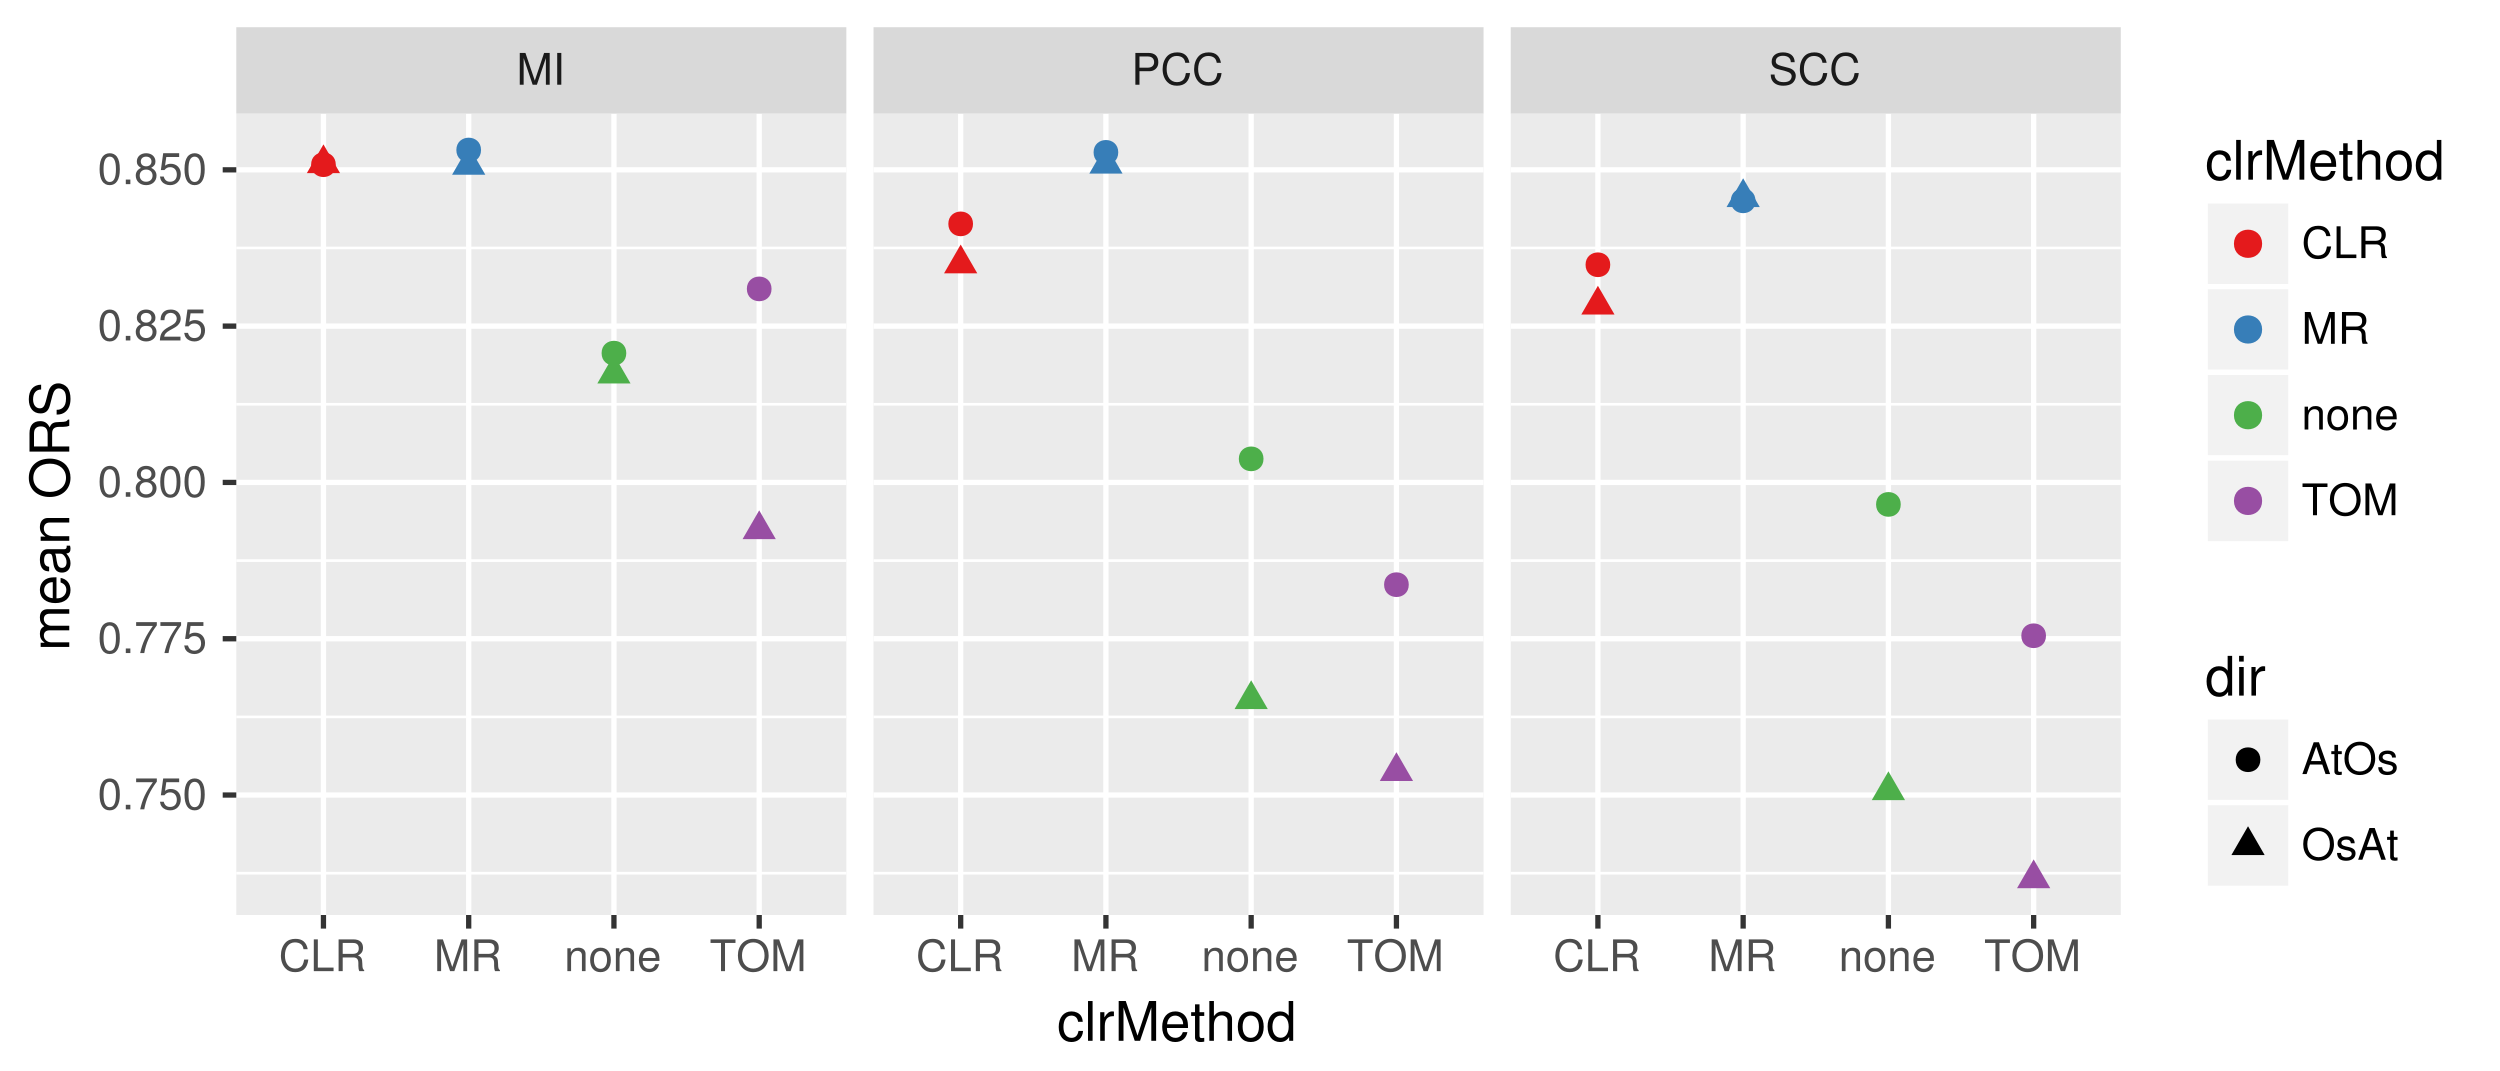 <?xml version="1.0" encoding="UTF-8"?>
<svg xmlns="http://www.w3.org/2000/svg" xmlns:xlink="http://www.w3.org/1999/xlink" width="504pt" height="216pt" viewBox="0 0 504 216" version="1.1">
<defs>
<g>
<symbol overflow="visible" id="glyph0-0">
<path style="stroke:none;" d=""/>
</symbol>
<symbol overflow="visible" id="glyph0-1">
<path style="stroke:none;" d="M 4.109 0 L 5.922 -5.375 L 5.922 0 L 6.688 0 L 6.688 -6.406 L 5.562 -6.406 L 3.688 -0.828 L 1.797 -6.406 L 0.656 -6.406 L 0.656 0 L 1.438 0 L 1.438 -5.375 L 3.25 0 L 4.109 0 Z M 4.109 0 "/>
</symbol>
<symbol overflow="visible" id="glyph0-2">
<path style="stroke:none;" d="M 1.703 -6.406 L 0.875 -6.406 L 0.875 0 L 1.703 0 L 1.703 -6.406 Z M 1.703 -6.406 "/>
</symbol>
<symbol overflow="visible" id="glyph0-3">
<path style="stroke:none;" d="M 1.625 -2.719 L 3.641 -2.719 C 4.141 -2.719 4.531 -2.875 4.875 -3.172 C 5.266 -3.531 5.422 -3.938 5.422 -4.531 C 5.422 -5.734 4.719 -6.406 3.453 -6.406 L 0.797 -6.406 L 0.797 0 L 1.625 0 L 1.625 -2.719 Z M 1.625 -3.438 L 1.625 -5.688 L 3.328 -5.688 C 4.109 -5.688 4.578 -5.266 4.578 -4.562 C 4.578 -3.859 4.109 -3.438 3.328 -3.438 L 1.625 -3.438 Z M 1.625 -3.438 "/>
</symbol>
<symbol overflow="visible" id="glyph0-4">
<path style="stroke:none;" d="M 5.828 -4.422 C 5.562 -5.828 4.766 -6.516 3.359 -6.516 C 2.484 -6.516 1.797 -6.25 1.312 -5.719 C 0.734 -5.078 0.422 -4.172 0.422 -3.125 C 0.422 -2.078 0.75 -1.172 1.359 -0.547 C 1.844 -0.031 2.484 0.203 3.312 0.203 C 4.875 0.203 5.766 -0.641 5.953 -2.344 L 5.109 -2.344 C 5.047 -1.906 4.953 -1.594 4.828 -1.344 C 4.562 -0.812 4.016 -0.516 3.328 -0.516 C 2.047 -0.516 1.234 -1.547 1.234 -3.141 C 1.234 -4.781 2.016 -5.797 3.25 -5.797 C 3.781 -5.797 4.25 -5.641 4.516 -5.391 C 4.766 -5.172 4.891 -4.906 4.984 -4.422 L 5.828 -4.422 Z M 5.828 -4.422 "/>
</symbol>
<symbol overflow="visible" id="glyph0-5">
<path style="stroke:none;" d="M 5.25 -4.531 C 5.234 -5.781 4.375 -6.516 2.891 -6.516 C 1.484 -6.516 0.609 -5.797 0.609 -4.641 C 0.609 -3.859 1.031 -3.359 1.875 -3.141 L 3.469 -2.719 C 4.281 -2.5 4.641 -2.188 4.641 -1.688 C 4.641 -1.344 4.453 -0.984 4.188 -0.797 C 3.938 -0.609 3.531 -0.516 3.016 -0.516 C 2.312 -0.516 1.844 -0.688 1.531 -1.062 C 1.297 -1.344 1.188 -1.641 1.203 -2.047 L 0.422 -2.047 C 0.438 -1.453 0.547 -1.062 0.797 -0.719 C 1.234 -0.109 1.984 0.203 2.953 0.203 C 3.719 0.203 4.344 0.031 4.766 -0.297 C 5.188 -0.641 5.469 -1.203 5.469 -1.766 C 5.469 -2.547 4.969 -3.125 4.094 -3.375 L 2.484 -3.797 C 1.719 -4.016 1.438 -4.25 1.438 -4.75 C 1.438 -5.406 2 -5.828 2.875 -5.828 C 3.891 -5.828 4.453 -5.359 4.469 -4.531 L 5.25 -4.531 Z M 5.25 -4.531 "/>
</symbol>
<symbol overflow="visible" id="glyph0-6">
<path style="stroke:none;" d="M 1.516 -6.406 L 0.703 -6.406 L 0.703 0 L 4.688 0 L 4.688 -0.719 L 1.516 -0.719 L 1.516 -6.406 Z M 1.516 -6.406 "/>
</symbol>
<symbol overflow="visible" id="glyph0-7">
<path style="stroke:none;" d="M 1.641 -2.766 L 3.75 -2.766 C 4.484 -2.766 4.797 -2.406 4.797 -1.625 L 4.797 -1.047 C 4.797 -0.656 4.859 -0.266 4.984 0 L 5.969 0 L 5.969 -0.203 C 5.672 -0.406 5.609 -0.641 5.594 -1.5 C 5.578 -2.547 5.406 -2.875 4.719 -3.172 C 5.438 -3.516 5.734 -3.969 5.734 -4.703 C 5.734 -5.812 5.031 -6.406 3.781 -6.406 L 0.812 -6.406 L 0.812 0 L 1.641 0 L 1.641 -2.766 Z M 1.641 -3.484 L 1.641 -5.688 L 3.609 -5.688 C 4.078 -5.688 4.344 -5.625 4.547 -5.438 C 4.766 -5.266 4.875 -4.969 4.875 -4.578 C 4.875 -3.828 4.484 -3.484 3.609 -3.484 L 1.641 -3.484 Z M 1.641 -3.484 "/>
</symbol>
<symbol overflow="visible" id="glyph0-8">
<path style="stroke:none;" d="M 0.609 -4.609 L 0.609 0 L 1.359 0 L 1.359 -2.547 C 1.359 -3.484 1.844 -4.094 2.609 -4.094 C 3.188 -4.094 3.547 -3.75 3.547 -3.188 L 3.547 0 L 4.281 0 L 4.281 -3.484 C 4.281 -4.25 3.719 -4.734 2.828 -4.734 C 2.141 -4.734 1.703 -4.484 1.297 -3.828 L 1.297 -4.609 L 0.609 -4.609 Z M 0.609 -4.609 "/>
</symbol>
<symbol overflow="visible" id="glyph0-9">
<path style="stroke:none;" d="M 2.391 -4.734 C 1.094 -4.734 0.312 -3.812 0.312 -2.266 C 0.312 -0.719 1.094 0.203 2.406 0.203 C 3.688 0.203 4.484 -0.719 4.484 -2.234 C 4.484 -3.828 3.719 -4.734 2.391 -4.734 Z M 2.406 -4.062 C 3.234 -4.062 3.719 -3.391 3.719 -2.25 C 3.719 -1.156 3.203 -0.469 2.406 -0.469 C 1.578 -0.469 1.078 -1.156 1.078 -2.266 C 1.078 -3.375 1.578 -4.062 2.406 -4.062 Z M 2.406 -4.062 "/>
</symbol>
<symbol overflow="visible" id="glyph0-10">
<path style="stroke:none;" d="M 4.516 -2.062 C 4.516 -2.766 4.453 -3.188 4.328 -3.531 C 4.031 -4.281 3.328 -4.734 2.469 -4.734 C 1.172 -4.734 0.359 -3.75 0.359 -2.25 C 0.359 -0.734 1.156 0.203 2.453 0.203 C 3.5 0.203 4.234 -0.391 4.422 -1.406 L 3.672 -1.406 C 3.469 -0.797 3.062 -0.469 2.469 -0.469 C 2 -0.469 1.609 -0.688 1.359 -1.078 C 1.188 -1.344 1.125 -1.594 1.125 -2.062 L 4.516 -2.062 Z M 1.141 -2.656 C 1.203 -3.516 1.719 -4.062 2.453 -4.062 C 3.172 -4.062 3.734 -3.469 3.734 -2.703 C 3.734 -2.688 3.734 -2.672 3.719 -2.656 L 1.141 -2.656 Z M 1.141 -2.656 "/>
</symbol>
<symbol overflow="visible" id="glyph0-11">
<path style="stroke:none;" d="M 3.109 -5.688 L 5.219 -5.688 L 5.219 -6.406 L 0.188 -6.406 L 0.188 -5.688 L 2.297 -5.688 L 2.297 0 L 3.109 0 L 3.109 -5.688 Z M 3.109 -5.688 "/>
</symbol>
<symbol overflow="visible" id="glyph0-12">
<path style="stroke:none;" d="M 3.422 -6.516 C 1.578 -6.516 0.328 -5.156 0.328 -3.156 C 0.328 -1.156 1.578 0.203 3.438 0.203 C 4.203 0.203 4.906 -0.031 5.422 -0.469 C 6.109 -1.062 6.531 -2.062 6.531 -3.109 C 6.531 -5.172 5.297 -6.516 3.422 -6.516 Z M 3.422 -5.797 C 4.812 -5.797 5.703 -4.734 5.703 -3.125 C 5.703 -1.578 4.781 -0.516 3.438 -0.516 C 2.062 -0.516 1.156 -1.578 1.156 -3.156 C 1.156 -4.734 2.062 -5.797 3.422 -5.797 Z M 3.422 -5.797 "/>
</symbol>
<symbol overflow="visible" id="glyph0-13">
<path style="stroke:none;" d="M 2.422 -6.234 C 1.844 -6.234 1.312 -5.984 0.984 -5.547 C 0.578 -5 0.375 -4.172 0.375 -3.016 C 0.375 -0.922 1.078 0.203 2.422 0.203 C 3.734 0.203 4.453 -0.922 4.453 -2.969 C 4.453 -4.172 4.266 -4.984 3.859 -5.547 C 3.531 -5.984 3.016 -6.234 2.422 -6.234 Z M 2.422 -5.547 C 3.25 -5.547 3.672 -4.703 3.672 -3.031 C 3.672 -1.266 3.266 -0.438 2.406 -0.438 C 1.578 -0.438 1.172 -1.297 1.172 -3.016 C 1.172 -4.719 1.578 -5.547 2.422 -5.547 Z M 2.422 -5.547 "/>
</symbol>
<symbol overflow="visible" id="glyph0-14">
<path style="stroke:none;" d="M 1.688 -0.922 L 0.766 -0.922 L 0.766 0 L 1.688 0 L 1.688 -0.922 Z M 1.688 -0.922 "/>
</symbol>
<symbol overflow="visible" id="glyph0-15">
<path style="stroke:none;" d="M 4.578 -6.234 L 0.406 -6.234 L 0.406 -5.469 L 3.781 -5.469 C 2.281 -3.359 1.688 -2.047 1.219 0 L 2.047 0 C 2.391 -2 3.172 -3.719 4.578 -5.594 L 4.578 -6.234 Z M 4.578 -6.234 "/>
</symbol>
<symbol overflow="visible" id="glyph0-16">
<path style="stroke:none;" d="M 4.188 -6.234 L 0.969 -6.234 L 0.5 -2.844 L 1.219 -2.844 C 1.578 -3.266 1.875 -3.422 2.359 -3.422 C 3.188 -3.422 3.719 -2.844 3.719 -1.922 C 3.719 -1.031 3.203 -0.484 2.359 -0.484 C 1.688 -0.484 1.266 -0.828 1.078 -1.531 L 0.312 -1.531 C 0.406 -1.016 0.5 -0.781 0.688 -0.547 C 1.031 -0.078 1.672 0.203 2.375 0.203 C 3.641 0.203 4.516 -0.719 4.516 -2.031 C 4.516 -3.266 3.688 -4.109 2.5 -4.109 C 2.062 -4.109 1.703 -4 1.344 -3.734 L 1.594 -5.469 L 4.188 -5.469 L 4.188 -6.234 Z M 4.188 -6.234 "/>
</symbol>
<symbol overflow="visible" id="glyph0-17">
<path style="stroke:none;" d="M 3.438 -3.281 C 4.078 -3.672 4.297 -3.984 4.297 -4.578 C 4.297 -5.547 3.531 -6.234 2.422 -6.234 C 1.312 -6.234 0.547 -5.547 0.547 -4.578 C 0.547 -4 0.75 -3.672 1.391 -3.281 C 0.672 -2.938 0.328 -2.422 0.328 -1.734 C 0.328 -0.594 1.188 0.203 2.422 0.203 C 3.656 0.203 4.516 -0.594 4.516 -1.719 C 4.516 -2.422 4.156 -2.938 3.438 -3.281 Z M 2.422 -5.547 C 3.078 -5.547 3.5 -5.156 3.5 -4.562 C 3.5 -3.969 3.062 -3.594 2.422 -3.594 C 1.766 -3.594 1.344 -3.969 1.344 -4.562 C 1.344 -5.156 1.766 -5.547 2.422 -5.547 Z M 2.422 -2.938 C 3.188 -2.938 3.719 -2.453 3.719 -1.719 C 3.719 -0.969 3.188 -0.484 2.406 -0.484 C 1.641 -0.484 1.125 -0.984 1.125 -1.719 C 1.125 -2.453 1.641 -2.938 2.422 -2.938 Z M 2.422 -2.938 "/>
</symbol>
<symbol overflow="visible" id="glyph0-18">
<path style="stroke:none;" d="M 4.453 -0.766 L 1.172 -0.766 C 1.25 -1.281 1.531 -1.594 2.297 -2.047 L 3.172 -2.531 C 4.047 -3 4.5 -3.641 4.5 -4.406 C 4.5 -4.922 4.281 -5.406 3.922 -5.75 C 3.547 -6.078 3.094 -6.234 2.5 -6.234 C 1.703 -6.234 1.125 -5.953 0.781 -5.422 C 0.547 -5.094 0.453 -4.703 0.438 -4.078 L 1.219 -4.078 C 1.234 -4.5 1.297 -4.75 1.406 -4.953 C 1.594 -5.328 2 -5.562 2.469 -5.562 C 3.172 -5.562 3.703 -5.062 3.703 -4.391 C 3.703 -3.891 3.406 -3.469 2.859 -3.156 L 2.047 -2.703 C 0.75 -1.969 0.375 -1.375 0.297 0 L 4.453 0 L 4.453 -0.766 Z M 4.453 -0.766 "/>
</symbol>
<symbol overflow="visible" id="glyph0-19">
<path style="stroke:none;" d="M 4.172 -1.922 L 4.828 0 L 5.75 0 L 3.5 -6.406 L 2.438 -6.406 L 0.156 0 L 1.016 0 L 1.703 -1.922 L 4.172 -1.922 Z M 3.938 -2.609 L 1.906 -2.609 L 2.953 -5.531 L 3.938 -2.609 Z M 3.938 -2.609 "/>
</symbol>
<symbol overflow="visible" id="glyph0-20">
<path style="stroke:none;" d="M 2.234 -4.609 L 1.484 -4.609 L 1.484 -5.875 L 0.75 -5.875 L 0.75 -4.609 L 0.125 -4.609 L 0.125 -4.016 L 0.75 -4.016 L 0.75 -0.531 C 0.75 -0.062 1.062 0.203 1.641 0.203 C 1.812 0.203 1.984 0.188 2.234 0.141 L 2.234 -0.469 C 2.141 -0.453 2.016 -0.438 1.875 -0.438 C 1.562 -0.438 1.484 -0.531 1.484 -0.859 L 1.484 -4.016 L 2.234 -4.016 L 2.234 -4.609 Z M 2.234 -4.609 "/>
</symbol>
<symbol overflow="visible" id="glyph0-21">
<path style="stroke:none;" d="M 3.859 -3.328 C 3.844 -4.234 3.25 -4.734 2.188 -4.734 C 1.109 -4.734 0.406 -4.188 0.406 -3.328 C 0.406 -2.609 0.781 -2.266 1.875 -2 L 2.562 -1.844 C 3.062 -1.719 3.266 -1.531 3.266 -1.203 C 3.266 -0.766 2.844 -0.469 2.203 -0.469 C 1.797 -0.469 1.469 -0.594 1.281 -0.781 C 1.172 -0.922 1.125 -1.047 1.078 -1.375 L 0.297 -1.375 C 0.328 -0.312 0.938 0.203 2.141 0.203 C 3.297 0.203 4.031 -0.375 4.031 -1.266 C 4.031 -1.938 3.656 -2.328 2.734 -2.547 L 2.031 -2.703 C 1.438 -2.844 1.172 -3.047 1.172 -3.375 C 1.172 -3.797 1.562 -4.062 2.156 -4.062 C 2.75 -4.062 3.062 -3.812 3.078 -3.328 L 3.859 -3.328 Z M 3.859 -3.328 "/>
</symbol>
<symbol overflow="visible" id="glyph1-0">
<path style="stroke:none;" d=""/>
</symbol>
<symbol overflow="visible" id="glyph1-1">
<path style="stroke:none;" d="M 5.188 -3.828 C 5.141 -4.391 5.016 -4.75 4.797 -5.078 C 4.406 -5.609 3.703 -5.922 2.906 -5.922 C 1.359 -5.922 0.344 -4.703 0.344 -2.781 C 0.344 -0.922 1.328 0.25 2.891 0.25 C 4.266 0.25 5.141 -0.578 5.25 -1.984 L 4.328 -1.984 C 4.172 -1.062 3.703 -0.594 2.922 -0.594 C 1.906 -0.594 1.297 -1.422 1.297 -2.781 C 1.297 -4.219 1.891 -5.078 2.891 -5.078 C 3.656 -5.078 4.141 -4.625 4.25 -3.828 L 5.188 -3.828 Z M 5.188 -3.828 "/>
</symbol>
<symbol overflow="visible" id="glyph1-2">
<path style="stroke:none;" d="M 1.672 -8.016 L 0.75 -8.016 L 0.75 0 L 1.672 0 L 1.672 -8.016 Z M 1.672 -8.016 "/>
</symbol>
<symbol overflow="visible" id="glyph1-3">
<path style="stroke:none;" d="M 0.766 -5.766 L 0.766 0 L 1.688 0 L 1.688 -2.984 C 1.688 -3.812 1.891 -4.359 2.328 -4.672 C 2.625 -4.891 2.891 -4.953 3.531 -4.969 L 3.531 -5.891 C 3.375 -5.922 3.297 -5.922 3.172 -5.922 C 2.578 -5.922 2.141 -5.578 1.609 -4.719 L 1.609 -5.766 L 0.766 -5.766 Z M 0.766 -5.766 "/>
</symbol>
<symbol overflow="visible" id="glyph1-4">
<path style="stroke:none;" d="M 5.141 0 L 7.406 -6.719 L 7.406 0 L 8.375 0 L 8.375 -8.016 L 6.953 -8.016 L 4.625 -1.031 L 2.25 -8.016 L 0.828 -8.016 L 0.828 0 L 1.797 0 L 1.797 -6.719 L 4.062 0 L 5.141 0 Z M 5.141 0 "/>
</symbol>
<symbol overflow="visible" id="glyph1-5">
<path style="stroke:none;" d="M 5.641 -2.578 C 5.641 -3.453 5.578 -3.984 5.406 -4.406 C 5.031 -5.359 4.156 -5.922 3.078 -5.922 C 1.469 -5.922 0.438 -4.703 0.438 -2.812 C 0.438 -0.906 1.438 0.25 3.062 0.25 C 4.375 0.25 5.297 -0.5 5.516 -1.75 L 4.594 -1.75 C 4.344 -0.984 3.828 -0.594 3.094 -0.594 C 2.516 -0.594 2.016 -0.859 1.703 -1.344 C 1.484 -1.672 1.406 -2 1.391 -2.578 L 5.641 -2.578 Z M 1.422 -3.328 C 1.5 -4.391 2.141 -5.078 3.062 -5.078 C 3.969 -5.078 4.656 -4.328 4.656 -3.391 C 4.656 -3.359 4.656 -3.344 4.656 -3.328 L 1.422 -3.328 Z M 1.422 -3.328 "/>
</symbol>
<symbol overflow="visible" id="glyph1-6">
<path style="stroke:none;" d="M 2.797 -5.766 L 1.844 -5.766 L 1.844 -7.344 L 0.938 -7.344 L 0.938 -5.766 L 0.156 -5.766 L 0.156 -5.016 L 0.938 -5.016 L 0.938 -0.656 C 0.938 -0.078 1.328 0.25 2.047 0.25 C 2.266 0.25 2.484 0.234 2.797 0.172 L 2.797 -0.594 C 2.672 -0.562 2.531 -0.547 2.359 -0.547 C 1.953 -0.547 1.844 -0.656 1.844 -1.062 L 1.844 -5.016 L 2.797 -5.016 L 2.797 -5.766 Z M 2.797 -5.766 "/>
</symbol>
<symbol overflow="visible" id="glyph1-7">
<path style="stroke:none;" d="M 0.766 -8.016 L 0.766 0 L 1.688 0 L 1.688 -3.172 C 1.688 -4.359 2.297 -5.125 3.25 -5.125 C 3.547 -5.125 3.844 -5.031 4.062 -4.859 C 4.328 -4.672 4.438 -4.406 4.438 -4 L 4.438 0 L 5.344 0 L 5.344 -4.359 C 5.344 -5.328 4.656 -5.922 3.531 -5.922 C 2.719 -5.922 2.219 -5.672 1.688 -4.969 L 1.688 -8.016 L 0.766 -8.016 Z M 0.766 -8.016 "/>
</symbol>
<symbol overflow="visible" id="glyph1-8">
<path style="stroke:none;" d="M 2.984 -5.922 C 1.375 -5.922 0.391 -4.781 0.391 -2.844 C 0.391 -0.906 1.359 0.25 3 0.25 C 4.625 0.25 5.609 -0.906 5.609 -2.797 C 5.609 -4.781 4.656 -5.922 2.984 -5.922 Z M 3 -5.078 C 4.031 -5.078 4.656 -4.234 4.656 -2.812 C 4.656 -1.453 4.016 -0.594 3 -0.594 C 1.984 -0.594 1.359 -1.438 1.359 -2.844 C 1.359 -4.219 1.984 -5.078 3 -5.078 Z M 3 -5.078 "/>
</symbol>
<symbol overflow="visible" id="glyph1-9">
<path style="stroke:none;" d="M 5.438 -8.016 L 4.531 -8.016 L 4.531 -5.031 C 4.141 -5.625 3.531 -5.922 2.766 -5.922 C 1.266 -5.922 0.281 -4.734 0.281 -2.891 C 0.281 -0.953 1.25 0.25 2.797 0.25 C 3.594 0.25 4.141 -0.047 4.625 -0.766 L 4.625 0 L 5.438 0 L 5.438 -8.016 Z M 2.922 -5.078 C 3.906 -5.078 4.531 -4.188 4.531 -2.812 C 4.531 -1.484 3.891 -0.609 2.922 -0.609 C 1.906 -0.609 1.25 -1.5 1.25 -2.844 C 1.25 -4.188 1.906 -5.078 2.922 -5.078 Z M 2.922 -5.078 "/>
</symbol>
<symbol overflow="visible" id="glyph1-10">
<path style="stroke:none;" d="M 1.656 -5.766 L 0.734 -5.766 L 0.734 0 L 1.656 0 L 1.656 -5.766 Z M 1.656 -8.016 L 0.719 -8.016 L 0.719 -6.859 L 1.656 -6.859 L 1.656 -8.016 Z M 1.656 -8.016 "/>
</symbol>
<symbol overflow="visible" id="glyph2-0">
<path style="stroke:none;" d=""/>
</symbol>
<symbol overflow="visible" id="glyph2-1">
<path style="stroke:none;" d="M -5.766 -0.766 L 0 -0.766 L 0 -1.688 L -3.625 -1.688 C -4.453 -1.688 -5.125 -2.297 -5.125 -3.047 C -5.125 -3.734 -4.703 -4.109 -3.969 -4.109 L 0 -4.109 L 0 -5.031 L -3.625 -5.031 C -4.453 -5.031 -5.125 -5.641 -5.125 -6.391 C -5.125 -7.062 -4.703 -7.453 -3.969 -7.453 L 0 -7.453 L 0 -8.375 L -4.328 -8.375 C -5.359 -8.375 -5.922 -7.781 -5.922 -6.703 C -5.922 -5.938 -5.703 -5.484 -5.047 -4.938 C -5.672 -4.594 -5.922 -4.141 -5.922 -3.391 C -5.922 -2.625 -5.641 -2.109 -4.953 -1.609 L -5.766 -1.609 L -5.766 -0.766 Z M -5.766 -0.766 "/>
</symbol>
<symbol overflow="visible" id="glyph2-2">
<path style="stroke:none;" d="M -2.578 -5.641 C -3.453 -5.641 -3.984 -5.578 -4.406 -5.406 C -5.359 -5.031 -5.922 -4.156 -5.922 -3.078 C -5.922 -1.469 -4.703 -0.438 -2.812 -0.438 C -0.906 -0.438 0.25 -1.438 0.25 -3.062 C 0.25 -4.375 -0.5 -5.297 -1.75 -5.516 L -1.75 -4.594 C -0.984 -4.344 -0.594 -3.828 -0.594 -3.094 C -0.594 -2.516 -0.859 -2.016 -1.344 -1.703 C -1.672 -1.484 -2 -1.406 -2.578 -1.391 L -2.578 -5.641 Z M -3.328 -1.422 C -4.391 -1.5 -5.078 -2.141 -5.078 -3.062 C -5.078 -3.969 -4.328 -4.656 -3.391 -4.656 C -3.359 -4.656 -3.344 -4.656 -3.328 -4.656 L -3.328 -1.422 Z M -3.328 -1.422 "/>
</symbol>
<symbol overflow="visible" id="glyph2-3">
<path style="stroke:none;" d="M -0.531 -5.891 C -0.516 -5.781 -0.516 -5.734 -0.516 -5.688 C -0.516 -5.375 -0.688 -5.188 -0.969 -5.188 L -4.359 -5.188 C -5.375 -5.188 -5.922 -4.438 -5.922 -3.031 C -5.922 -2.188 -5.688 -1.5 -5.266 -1.109 C -4.969 -0.844 -4.625 -0.734 -4.062 -0.719 L -4.062 -1.641 C -4.766 -1.719 -5.078 -2.141 -5.078 -2.984 C -5.078 -3.812 -4.781 -4.281 -4.219 -4.281 L -3.984 -4.281 C -3.594 -4.281 -3.438 -4.047 -3.344 -3.328 C -3.172 -2.031 -3.141 -1.828 -2.984 -1.469 C -2.719 -0.797 -2.203 -0.469 -1.453 -0.469 C -0.406 -0.469 0.25 -1.188 0.25 -2.359 C 0.25 -3.078 0 -3.656 -0.594 -4.312 C -0.016 -4.375 0.25 -4.656 0.25 -5.266 C 0.25 -5.438 0.234 -5.594 0.156 -5.891 L -0.531 -5.891 Z M -1.812 -4.281 C -1.5 -4.281 -1.312 -4.188 -1.062 -3.922 C -0.719 -3.547 -0.547 -3.094 -0.547 -2.547 C -0.547 -1.844 -0.891 -1.422 -1.469 -1.422 C -2.078 -1.422 -2.391 -1.828 -2.531 -2.812 C -2.656 -3.766 -2.703 -3.969 -2.844 -4.281 L -1.812 -4.281 Z M -1.812 -4.281 "/>
</symbol>
<symbol overflow="visible" id="glyph2-4">
<path style="stroke:none;" d="M -5.766 -0.766 L 0 -0.766 L 0 -1.688 L -3.172 -1.688 C -4.359 -1.688 -5.125 -2.312 -5.125 -3.25 C -5.125 -3.984 -4.688 -4.438 -4 -4.438 L 0 -4.438 L 0 -5.359 L -4.359 -5.359 C -5.312 -5.359 -5.922 -4.641 -5.922 -3.531 C -5.922 -2.672 -5.594 -2.125 -4.797 -1.609 L -5.766 -1.609 L -5.766 -0.766 Z M -5.766 -0.766 "/>
</symbol>
<symbol overflow="visible" id="glyph2-5">
<path style="stroke:none;" d=""/>
</symbol>
<symbol overflow="visible" id="glyph2-6">
<path style="stroke:none;" d="M -8.156 -4.281 C -8.156 -1.984 -6.453 -0.422 -3.953 -0.422 C -1.438 -0.422 0.25 -1.984 0.25 -4.297 C 0.25 -5.266 -0.047 -6.125 -0.594 -6.781 C -1.328 -7.641 -2.578 -8.156 -3.891 -8.156 C -6.469 -8.156 -8.156 -6.641 -8.156 -4.281 Z M -7.25 -4.281 C -7.25 -6.016 -5.922 -7.141 -3.906 -7.141 C -1.969 -7.141 -0.656 -5.984 -0.656 -4.297 C -0.656 -2.578 -1.969 -1.438 -3.953 -1.438 C -5.922 -1.438 -7.25 -2.578 -7.25 -4.281 Z M -7.25 -4.281 "/>
</symbol>
<symbol overflow="visible" id="glyph2-7">
<path style="stroke:none;" d="M -3.453 -2.047 L -3.453 -4.688 C -3.453 -5.594 -3.016 -6 -2.031 -6 L -1.312 -6 C -0.812 -6 -0.328 -6.078 0 -6.219 L 0 -7.469 L -0.25 -7.469 C -0.516 -7.078 -0.797 -7 -1.875 -6.984 C -3.188 -6.969 -3.594 -6.766 -3.953 -5.891 C -4.406 -6.797 -4.969 -7.156 -5.875 -7.156 C -7.266 -7.156 -8.016 -6.297 -8.016 -4.719 L -8.016 -1.016 L 0 -1.016 L 0 -2.047 L -3.453 -2.047 Z M -4.359 -2.047 L -7.109 -2.047 L -7.109 -4.516 C -7.109 -5.094 -7.031 -5.422 -6.812 -5.672 C -6.578 -5.953 -6.219 -6.094 -5.734 -6.094 C -4.781 -6.094 -4.359 -5.609 -4.359 -4.516 L -4.359 -2.047 Z M -4.359 -2.047 "/>
</symbol>
<symbol overflow="visible" id="glyph2-8">
<path style="stroke:none;" d="M -5.672 -6.562 C -7.234 -6.547 -8.156 -5.469 -8.156 -3.625 C -8.156 -1.859 -7.25 -0.766 -5.797 -0.766 C -4.812 -0.766 -4.203 -1.281 -3.922 -2.344 L -3.406 -4.328 C -3.141 -5.344 -2.734 -5.812 -2.094 -5.812 C -1.672 -5.812 -1.234 -5.578 -0.984 -5.234 C -0.766 -4.922 -0.656 -4.406 -0.656 -3.766 C -0.656 -2.891 -0.859 -2.297 -1.312 -1.906 C -1.672 -1.609 -2.062 -1.484 -2.547 -1.5 L -2.547 -0.531 C -1.812 -0.531 -1.328 -0.688 -0.891 -1 C -0.141 -1.547 0.25 -2.469 0.25 -3.703 C 0.25 -4.656 0.031 -5.438 -0.359 -5.953 C -0.797 -6.484 -1.5 -6.828 -2.203 -6.828 C -3.188 -6.828 -3.922 -6.219 -4.219 -5.125 L -4.75 -3.109 C -5.016 -2.141 -5.328 -1.797 -5.938 -1.797 C -6.75 -1.797 -7.297 -2.516 -7.297 -3.594 C -7.297 -4.859 -6.703 -5.578 -5.672 -5.594 L -5.672 -6.562 Z M -5.672 -6.562 "/>
</symbol>
</g>
<clipPath id="clip1">
  <path d="M 0 0 L 505 0 L 505 217 L 0 217 Z M 0 0 "/>
</clipPath>
<clipPath id="clip2">
  <path d="M 47.637 22.898 L 171.621 22.898 L 171.621 185.465 L 47.637 185.465 Z M 47.637 22.898 "/>
</clipPath>
<clipPath id="clip3">
  <path d="M 176.102 22.898 L 300.086 22.898 L 300.086 185.465 L 176.102 185.465 Z M 176.102 22.898 "/>
</clipPath>
<clipPath id="clip4">
  <path d="M 304.566 22.898 L 428.551 22.898 L 428.551 185.465 L 304.566 185.465 Z M 304.566 22.898 "/>
</clipPath>
<clipPath id="clip5">
  <path d="M 47.637 5.48 L 171.621 5.48 L 171.621 23.902 L 47.637 23.902 Z M 47.637 5.48 "/>
</clipPath>
<clipPath id="clip6">
  <path d="M 176.102 5.48 L 300.086 5.48 L 300.086 23.902 L 176.102 23.902 Z M 176.102 5.48 "/>
</clipPath>
<clipPath id="clip7">
  <path d="M 304.566 5.48 L 428.551 5.48 L 428.551 23.902 L 304.566 23.902 Z M 304.566 5.48 "/>
</clipPath>
<clipPath id="clip8">
  <path d="M 0 0 L 505 0 L 505 217 L 0 217 Z M 0 0 "/>
</clipPath>
<clipPath id="clip9">
  <path d="M 0 0 L 505 0 L 505 217 L 0 217 Z M 0 0 "/>
</clipPath>
<clipPath id="clip10">
  <path d="M 0 0 L 505 0 L 505 217 L 0 217 Z M 0 0 "/>
</clipPath>
<clipPath id="clip11">
  <path d="M 0 0 L 505 0 L 505 217 L 0 217 Z M 0 0 "/>
</clipPath>
<clipPath id="clip12">
  <path d="M 0 0 L 505 0 L 505 217 L 0 217 Z M 0 0 "/>
</clipPath>
<clipPath id="clip13">
  <path d="M 0 0 L 505 0 L 505 217 L 0 217 Z M 0 0 "/>
</clipPath>
<clipPath id="clip14">
  <path d="M 0 0 L 505 0 L 505 217 L 0 217 Z M 0 0 "/>
</clipPath>
<clipPath id="clip15">
  <path d="M 0 0 L 505 0 L 505 217 L 0 217 Z M 0 0 "/>
</clipPath>
<clipPath id="clip16">
  <path d="M 0 0 L 505 0 L 505 217 L 0 217 Z M 0 0 "/>
</clipPath>
<clipPath id="clip17">
  <path d="M 0 0 L 505 0 L 505 217 L 0 217 Z M 0 0 "/>
</clipPath>
<clipPath id="clip18">
  <path d="M 0 0 L 505 0 L 505 217 L 0 217 Z M 0 0 "/>
</clipPath>
<clipPath id="clip19">
  <path d="M 0 0 L 505 0 L 505 217 L 0 217 Z M 0 0 "/>
</clipPath>
<clipPath id="clip20">
  <path d="M 0 0 L 505 0 L 505 217 L 0 217 Z M 0 0 "/>
</clipPath>
<clipPath id="clip21">
  <path d="M 0 0 L 505 0 L 505 217 L 0 217 Z M 0 0 "/>
</clipPath>
<clipPath id="clip22">
  <path d="M 0 0 L 505 0 L 505 217 L 0 217 Z M 0 0 "/>
</clipPath>
<clipPath id="clip23">
  <path d="M 0 0 L 505 0 L 505 217 L 0 217 Z M 0 0 "/>
</clipPath>
<clipPath id="clip24">
  <path d="M 0 0 L 505 0 L 505 217 L 0 217 Z M 0 0 "/>
</clipPath>
<clipPath id="clip25">
  <path d="M 0 0 L 505 0 L 505 217 L 0 217 Z M 0 0 "/>
</clipPath>
<clipPath id="clip26">
  <path d="M 0 0 L 505 0 L 505 217 L 0 217 Z M 0 0 "/>
</clipPath>
<clipPath id="clip27">
  <path d="M 0 0 L 505 0 L 505 217 L 0 217 Z M 0 0 "/>
</clipPath>
<clipPath id="clip28">
  <path d="M 0 0 L 505 0 L 505 217 L 0 217 Z M 0 0 "/>
</clipPath>
<clipPath id="clip29">
  <path d="M 0 0 L 505 0 L 505 217 L 0 217 Z M 0 0 "/>
</clipPath>
<clipPath id="clip30">
  <path d="M 0 0 L 505 0 L 505 217 L 0 217 Z M 0 0 "/>
</clipPath>
<clipPath id="clip31">
  <path d="M 0 0 L 505 0 L 505 217 L 0 217 Z M 0 0 "/>
</clipPath>
<clipPath id="clip32">
  <path d="M 0 0 L 505 0 L 505 217 L 0 217 Z M 0 0 "/>
</clipPath>
<clipPath id="clip33">
  <path d="M 0 0 L 505 0 L 505 217 L 0 217 Z M 0 0 "/>
</clipPath>
<clipPath id="clip34">
  <path d="M 0 0 L 505 0 L 505 217 L 0 217 Z M 0 0 "/>
</clipPath>
<clipPath id="clip35">
  <path d="M 0 0 L 505 0 L 505 217 L 0 217 Z M 0 0 "/>
</clipPath>
<clipPath id="clip36">
  <path d="M 0 0 L 505 0 L 505 217 L 0 217 Z M 0 0 "/>
</clipPath>
<clipPath id="clip37">
  <path d="M 0 0 L 505 0 L 505 217 L 0 217 Z M 0 0 "/>
</clipPath>
<clipPath id="clip38">
  <path d="M 0 0 L 505 0 L 505 217 L 0 217 Z M 0 0 "/>
</clipPath>
<clipPath id="clip39">
  <path d="M 0 0 L 505 0 L 505 217 L 0 217 Z M 0 0 "/>
</clipPath>
</defs>
<g id="surface0">
<rect x="0" y="0" width="504" height="216" style="fill:rgb(100%,100%,100%);fill-opacity:1;stroke:none;"/>
<g clip-path="url(#clip1)" clip-rule="nonzero">
<path style="fill-rule:nonzero;fill:rgb(100%,100%,100%);fill-opacity:1;stroke-width:1.067;stroke-linecap:round;stroke-linejoin:round;stroke:rgb(100%,100%,100%);stroke-opacity:1;stroke-miterlimit:10;" d="M 0 216 L 504 216 L 504 0 L 0 0 Z M 0 216 "/>
</g>
<g clip-path="url(#clip2)" clip-rule="nonzero">
<path style=" stroke:none;fill-rule:nonzero;fill:rgb(92.157%,92.157%,92.157%);fill-opacity:1;" d="M 47.637 184.469 L 170.621 184.469 L 170.621 22.902 L 47.637 22.902 Z M 47.637 184.469 "/>
<path style="fill:none;stroke-width:0.533;stroke-linecap:butt;stroke-linejoin:round;stroke:rgb(100%,100%,100%);stroke-opacity:1;stroke-miterlimit:10;" d="M 47.637 176.039 L 47.637 176.039 L 170.621 176.039 "/>
<path style="fill:none;stroke-width:0.533;stroke-linecap:butt;stroke-linejoin:round;stroke:rgb(100%,100%,100%);stroke-opacity:1;stroke-miterlimit:10;" d="M 47.637 144.527 L 47.637 144.527 L 170.621 144.527 "/>
<path style="fill:none;stroke-width:0.533;stroke-linecap:butt;stroke-linejoin:round;stroke:rgb(100%,100%,100%);stroke-opacity:1;stroke-miterlimit:10;" d="M 47.637 113.016 L 47.637 113.016 L 170.621 113.016 "/>
<path style="fill:none;stroke-width:0.533;stroke-linecap:butt;stroke-linejoin:round;stroke:rgb(100%,100%,100%);stroke-opacity:1;stroke-miterlimit:10;" d="M 47.637 81.504 L 47.637 81.504 L 170.621 81.504 "/>
<path style="fill:none;stroke-width:0.533;stroke-linecap:butt;stroke-linejoin:round;stroke:rgb(100%,100%,100%);stroke-opacity:1;stroke-miterlimit:10;" d="M 47.637 49.992 L 47.637 49.992 L 170.621 49.992 "/>
<path style="fill:none;stroke-width:1.067;stroke-linecap:butt;stroke-linejoin:round;stroke:rgb(100%,100%,100%);stroke-opacity:1;stroke-miterlimit:10;" d="M 47.637 160.281 L 47.637 160.281 L 170.621 160.281 "/>
<path style="fill:none;stroke-width:1.067;stroke-linecap:butt;stroke-linejoin:round;stroke:rgb(100%,100%,100%);stroke-opacity:1;stroke-miterlimit:10;" d="M 47.637 128.77 L 47.637 128.77 L 170.621 128.77 "/>
<path style="fill:none;stroke-width:1.067;stroke-linecap:butt;stroke-linejoin:round;stroke:rgb(100%,100%,100%);stroke-opacity:1;stroke-miterlimit:10;" d="M 47.637 97.262 L 47.637 97.262 L 170.621 97.262 "/>
<path style="fill:none;stroke-width:1.067;stroke-linecap:butt;stroke-linejoin:round;stroke:rgb(100%,100%,100%);stroke-opacity:1;stroke-miterlimit:10;" d="M 47.637 65.75 L 47.637 65.75 L 170.621 65.75 "/>
<path style="fill:none;stroke-width:1.067;stroke-linecap:butt;stroke-linejoin:round;stroke:rgb(100%,100%,100%);stroke-opacity:1;stroke-miterlimit:10;" d="M 47.637 34.238 L 47.637 34.238 L 170.621 34.238 "/>
<path style="fill:none;stroke-width:1.067;stroke-linecap:butt;stroke-linejoin:round;stroke:rgb(100%,100%,100%);stroke-opacity:1;stroke-miterlimit:10;" d="M 65.207 184.469 L 65.207 184.469 L 65.207 22.898 "/>
<path style="fill:none;stroke-width:1.067;stroke-linecap:butt;stroke-linejoin:round;stroke:rgb(100%,100%,100%);stroke-opacity:1;stroke-miterlimit:10;" d="M 94.488 184.469 L 94.488 184.469 L 94.488 22.898 "/>
<path style="fill:none;stroke-width:1.067;stroke-linecap:butt;stroke-linejoin:round;stroke:rgb(100%,100%,100%);stroke-opacity:1;stroke-miterlimit:10;" d="M 123.77 184.469 L 123.77 184.469 L 123.77 22.898 "/>
<path style="fill:none;stroke-width:1.067;stroke-linecap:butt;stroke-linejoin:round;stroke:rgb(100%,100%,100%);stroke-opacity:1;stroke-miterlimit:10;" d="M 153.055 184.469 L 153.055 184.469 L 153.055 22.898 "/>
<path style=" stroke:none;fill-rule:nonzero;fill:rgb(89.412%,10.196%,10.98%);fill-opacity:1;" d="M 67.695 33.203 C 67.695 36.52 62.719 36.52 62.719 33.203 C 62.719 29.887 67.695 29.887 67.695 33.203 "/>
<path style=" stroke:none;fill-rule:nonzero;fill:rgb(89.412%,10.196%,10.98%);fill-opacity:1;" d="M 65.207 29.105 L 65.207 29.105 L 68.559 34.91 L 61.855 34.91 Z M 65.207 29.105 "/>
<path style=" stroke:none;fill-rule:nonzero;fill:rgb(21.569%,49.412%,72.157%);fill-opacity:1;" d="M 96.977 30.246 C 96.977 33.562 92 33.562 92 30.246 C 92 26.926 96.977 26.926 96.977 30.246 "/>
<path style=" stroke:none;fill-rule:nonzero;fill:rgb(21.569%,49.412%,72.157%);fill-opacity:1;" d="M 94.488 29.422 L 94.488 29.422 L 97.84 35.227 L 91.137 35.227 Z M 94.488 29.422 "/>
<path style=" stroke:none;fill-rule:nonzero;fill:rgb(59.608%,30.588%,63.922%);fill-opacity:1;" d="M 155.543 58.242 C 155.543 61.559 150.566 61.559 150.566 58.242 C 150.566 54.926 155.543 54.926 155.543 58.242 "/>
<path style=" stroke:none;fill-rule:nonzero;fill:rgb(59.608%,30.588%,63.922%);fill-opacity:1;" d="M 153.055 102.883 L 153.055 102.883 L 156.402 108.688 L 149.703 108.688 Z M 153.055 102.883 "/>
<path style=" stroke:none;fill-rule:nonzero;fill:rgb(30.196%,68.627%,29.02%);fill-opacity:1;" d="M 126.258 71.195 C 126.258 74.512 121.281 74.512 121.281 71.195 C 121.281 67.875 126.258 67.875 126.258 71.195 "/>
<path style=" stroke:none;fill-rule:nonzero;fill:rgb(30.196%,68.627%,29.02%);fill-opacity:1;" d="M 123.77 71.508 L 123.77 71.508 L 127.121 77.312 L 120.418 77.312 Z M 123.77 71.508 "/>
</g>
<g clip-path="url(#clip3)" clip-rule="nonzero">
<path style=" stroke:none;fill-rule:nonzero;fill:rgb(92.157%,92.157%,92.157%);fill-opacity:1;" d="M 176.102 184.469 L 299.086 184.469 L 299.086 22.902 L 176.102 22.902 Z M 176.102 184.469 "/>
<path style="fill:none;stroke-width:0.533;stroke-linecap:butt;stroke-linejoin:round;stroke:rgb(100%,100%,100%);stroke-opacity:1;stroke-miterlimit:10;" d="M 176.102 176.039 L 176.102 176.039 L 299.09 176.039 "/>
<path style="fill:none;stroke-width:0.533;stroke-linecap:butt;stroke-linejoin:round;stroke:rgb(100%,100%,100%);stroke-opacity:1;stroke-miterlimit:10;" d="M 176.102 144.527 L 176.102 144.527 L 299.09 144.527 "/>
<path style="fill:none;stroke-width:0.533;stroke-linecap:butt;stroke-linejoin:round;stroke:rgb(100%,100%,100%);stroke-opacity:1;stroke-miterlimit:10;" d="M 176.102 113.016 L 176.102 113.016 L 299.09 113.016 "/>
<path style="fill:none;stroke-width:0.533;stroke-linecap:butt;stroke-linejoin:round;stroke:rgb(100%,100%,100%);stroke-opacity:1;stroke-miterlimit:10;" d="M 176.102 81.504 L 176.102 81.504 L 299.09 81.504 "/>
<path style="fill:none;stroke-width:0.533;stroke-linecap:butt;stroke-linejoin:round;stroke:rgb(100%,100%,100%);stroke-opacity:1;stroke-miterlimit:10;" d="M 176.102 49.992 L 176.102 49.992 L 299.09 49.992 "/>
<path style="fill:none;stroke-width:1.067;stroke-linecap:butt;stroke-linejoin:round;stroke:rgb(100%,100%,100%);stroke-opacity:1;stroke-miterlimit:10;" d="M 176.102 160.281 L 176.102 160.281 L 299.09 160.281 "/>
<path style="fill:none;stroke-width:1.067;stroke-linecap:butt;stroke-linejoin:round;stroke:rgb(100%,100%,100%);stroke-opacity:1;stroke-miterlimit:10;" d="M 176.102 128.77 L 176.102 128.77 L 299.09 128.77 "/>
<path style="fill:none;stroke-width:1.067;stroke-linecap:butt;stroke-linejoin:round;stroke:rgb(100%,100%,100%);stroke-opacity:1;stroke-miterlimit:10;" d="M 176.102 97.262 L 176.102 97.262 L 299.09 97.262 "/>
<path style="fill:none;stroke-width:1.067;stroke-linecap:butt;stroke-linejoin:round;stroke:rgb(100%,100%,100%);stroke-opacity:1;stroke-miterlimit:10;" d="M 176.102 65.75 L 176.102 65.75 L 299.09 65.75 "/>
<path style="fill:none;stroke-width:1.067;stroke-linecap:butt;stroke-linejoin:round;stroke:rgb(100%,100%,100%);stroke-opacity:1;stroke-miterlimit:10;" d="M 176.102 34.238 L 176.102 34.238 L 299.09 34.238 "/>
<path style="fill:none;stroke-width:1.067;stroke-linecap:butt;stroke-linejoin:round;stroke:rgb(100%,100%,100%);stroke-opacity:1;stroke-miterlimit:10;" d="M 193.672 184.469 L 193.672 184.469 L 193.672 22.898 "/>
<path style="fill:none;stroke-width:1.067;stroke-linecap:butt;stroke-linejoin:round;stroke:rgb(100%,100%,100%);stroke-opacity:1;stroke-miterlimit:10;" d="M 222.953 184.469 L 222.953 184.469 L 222.953 22.898 "/>
<path style="fill:none;stroke-width:1.067;stroke-linecap:butt;stroke-linejoin:round;stroke:rgb(100%,100%,100%);stroke-opacity:1;stroke-miterlimit:10;" d="M 252.234 184.469 L 252.234 184.469 L 252.234 22.898 "/>
<path style="fill:none;stroke-width:1.067;stroke-linecap:butt;stroke-linejoin:round;stroke:rgb(100%,100%,100%);stroke-opacity:1;stroke-miterlimit:10;" d="M 281.52 184.469 L 281.52 184.469 L 281.52 22.898 "/>
<path style=" stroke:none;fill-rule:nonzero;fill:rgb(89.412%,10.196%,10.98%);fill-opacity:1;" d="M 196.16 45.133 C 196.16 48.449 191.184 48.449 191.184 45.133 C 191.184 41.816 196.16 41.816 196.16 45.133 "/>
<path style=" stroke:none;fill-rule:nonzero;fill:rgb(89.412%,10.196%,10.98%);fill-opacity:1;" d="M 193.672 49.301 L 193.672 49.301 L 197.023 55.105 L 190.32 55.105 Z M 193.672 49.301 "/>
<path style=" stroke:none;fill-rule:nonzero;fill:rgb(21.569%,49.412%,72.157%);fill-opacity:1;" d="M 225.441 30.715 C 225.441 34.035 220.465 34.035 220.465 30.715 C 220.465 27.398 225.441 27.398 225.441 30.715 "/>
<path style=" stroke:none;fill-rule:nonzero;fill:rgb(21.569%,49.412%,72.157%);fill-opacity:1;" d="M 222.953 29.195 L 222.953 29.195 L 226.305 35 L 219.602 35 Z M 222.953 29.195 "/>
<path style=" stroke:none;fill-rule:nonzero;fill:rgb(59.608%,30.588%,63.922%);fill-opacity:1;" d="M 284.008 117.871 C 284.008 121.188 279.031 121.188 279.031 117.871 C 279.031 114.555 284.008 114.555 284.008 117.871 "/>
<path style=" stroke:none;fill-rule:nonzero;fill:rgb(59.608%,30.588%,63.922%);fill-opacity:1;" d="M 281.52 151.641 L 281.52 151.641 L 284.871 157.445 L 278.168 157.445 Z M 281.52 151.641 "/>
<path style=" stroke:none;fill-rule:nonzero;fill:rgb(30.196%,68.627%,29.02%);fill-opacity:1;" d="M 254.723 92.508 C 254.723 95.824 249.746 95.824 249.746 92.508 C 249.746 89.188 254.723 89.188 254.723 92.508 "/>
<path style=" stroke:none;fill-rule:nonzero;fill:rgb(30.196%,68.627%,29.02%);fill-opacity:1;" d="M 252.234 137.145 L 252.234 137.145 L 255.586 142.949 L 248.887 142.949 Z M 252.234 137.145 "/>
</g>
<g clip-path="url(#clip4)" clip-rule="nonzero">
<path style=" stroke:none;fill-rule:nonzero;fill:rgb(92.157%,92.157%,92.157%);fill-opacity:1;" d="M 304.566 184.469 L 427.551 184.469 L 427.551 22.902 L 304.566 22.902 Z M 304.566 184.469 "/>
<path style="fill:none;stroke-width:0.533;stroke-linecap:butt;stroke-linejoin:round;stroke:rgb(100%,100%,100%);stroke-opacity:1;stroke-miterlimit:10;" d="M 304.566 176.039 L 304.566 176.039 L 427.555 176.039 "/>
<path style="fill:none;stroke-width:0.533;stroke-linecap:butt;stroke-linejoin:round;stroke:rgb(100%,100%,100%);stroke-opacity:1;stroke-miterlimit:10;" d="M 304.566 144.527 L 304.566 144.527 L 427.555 144.527 "/>
<path style="fill:none;stroke-width:0.533;stroke-linecap:butt;stroke-linejoin:round;stroke:rgb(100%,100%,100%);stroke-opacity:1;stroke-miterlimit:10;" d="M 304.566 113.016 L 304.566 113.016 L 427.555 113.016 "/>
<path style="fill:none;stroke-width:0.533;stroke-linecap:butt;stroke-linejoin:round;stroke:rgb(100%,100%,100%);stroke-opacity:1;stroke-miterlimit:10;" d="M 304.566 81.504 L 304.566 81.504 L 427.555 81.504 "/>
<path style="fill:none;stroke-width:0.533;stroke-linecap:butt;stroke-linejoin:round;stroke:rgb(100%,100%,100%);stroke-opacity:1;stroke-miterlimit:10;" d="M 304.566 49.992 L 304.566 49.992 L 427.555 49.992 "/>
<path style="fill:none;stroke-width:1.067;stroke-linecap:butt;stroke-linejoin:round;stroke:rgb(100%,100%,100%);stroke-opacity:1;stroke-miterlimit:10;" d="M 304.566 160.281 L 304.566 160.281 L 427.555 160.281 "/>
<path style="fill:none;stroke-width:1.067;stroke-linecap:butt;stroke-linejoin:round;stroke:rgb(100%,100%,100%);stroke-opacity:1;stroke-miterlimit:10;" d="M 304.566 128.77 L 304.566 128.77 L 427.555 128.77 "/>
<path style="fill:none;stroke-width:1.067;stroke-linecap:butt;stroke-linejoin:round;stroke:rgb(100%,100%,100%);stroke-opacity:1;stroke-miterlimit:10;" d="M 304.566 97.262 L 304.566 97.262 L 427.555 97.262 "/>
<path style="fill:none;stroke-width:1.067;stroke-linecap:butt;stroke-linejoin:round;stroke:rgb(100%,100%,100%);stroke-opacity:1;stroke-miterlimit:10;" d="M 304.566 65.75 L 304.566 65.75 L 427.555 65.75 "/>
<path style="fill:none;stroke-width:1.067;stroke-linecap:butt;stroke-linejoin:round;stroke:rgb(100%,100%,100%);stroke-opacity:1;stroke-miterlimit:10;" d="M 304.566 34.238 L 304.566 34.238 L 427.555 34.238 "/>
<path style="fill:none;stroke-width:1.067;stroke-linecap:butt;stroke-linejoin:round;stroke:rgb(100%,100%,100%);stroke-opacity:1;stroke-miterlimit:10;" d="M 322.137 184.469 L 322.137 184.469 L 322.137 22.898 "/>
<path style="fill:none;stroke-width:1.067;stroke-linecap:butt;stroke-linejoin:round;stroke:rgb(100%,100%,100%);stroke-opacity:1;stroke-miterlimit:10;" d="M 351.418 184.469 L 351.418 184.469 L 351.418 22.898 "/>
<path style="fill:none;stroke-width:1.067;stroke-linecap:butt;stroke-linejoin:round;stroke:rgb(100%,100%,100%);stroke-opacity:1;stroke-miterlimit:10;" d="M 380.703 184.469 L 380.703 184.469 L 380.703 22.898 "/>
<path style="fill:none;stroke-width:1.067;stroke-linecap:butt;stroke-linejoin:round;stroke:rgb(100%,100%,100%);stroke-opacity:1;stroke-miterlimit:10;" d="M 409.984 184.469 L 409.984 184.469 L 409.984 22.898 "/>
<path style=" stroke:none;fill-rule:nonzero;fill:rgb(89.412%,10.196%,10.98%);fill-opacity:1;" d="M 324.625 53.375 C 324.625 56.691 319.648 56.691 319.648 53.375 C 319.648 50.059 324.625 50.059 324.625 53.375 "/>
<path style=" stroke:none;fill-rule:nonzero;fill:rgb(89.412%,10.196%,10.98%);fill-opacity:1;" d="M 322.137 57.609 L 322.137 57.609 L 325.488 63.41 L 318.785 63.41 Z M 322.137 57.609 "/>
<path style=" stroke:none;fill-rule:nonzero;fill:rgb(21.569%,49.412%,72.157%);fill-opacity:1;" d="M 353.906 40.488 C 353.906 43.805 348.93 43.805 348.93 40.488 C 348.93 37.168 353.906 37.168 353.906 40.488 "/>
<path style=" stroke:none;fill-rule:nonzero;fill:rgb(21.569%,49.412%,72.157%);fill-opacity:1;" d="M 351.418 35.941 L 351.418 35.941 L 354.77 41.746 L 348.066 41.746 Z M 351.418 35.941 "/>
<path style=" stroke:none;fill-rule:nonzero;fill:rgb(59.608%,30.588%,63.922%);fill-opacity:1;" d="M 412.473 128.168 C 412.473 131.484 407.496 131.484 407.496 128.168 C 407.496 124.852 412.473 124.852 412.473 128.168 "/>
<path style=" stroke:none;fill-rule:nonzero;fill:rgb(59.608%,30.588%,63.922%);fill-opacity:1;" d="M 409.984 173.254 L 409.984 173.254 L 413.336 179.059 L 406.633 179.059 Z M 409.984 173.254 "/>
<path style=" stroke:none;fill-rule:nonzero;fill:rgb(30.196%,68.627%,29.02%);fill-opacity:1;" d="M 383.191 101.688 C 383.191 105.008 378.215 105.008 378.215 101.688 C 378.215 98.371 383.191 98.371 383.191 101.688 "/>
<path style=" stroke:none;fill-rule:nonzero;fill:rgb(30.196%,68.627%,29.02%);fill-opacity:1;" d="M 380.703 155.496 L 380.703 155.496 L 384.051 161.301 L 377.352 161.301 Z M 380.703 155.496 "/>
</g>
<g clip-path="url(#clip5)" clip-rule="nonzero">
<path style=" stroke:none;fill-rule:nonzero;fill:rgb(85.098%,85.098%,85.098%);fill-opacity:1;" d="M 47.637 22.898 L 170.621 22.898 L 170.621 5.477 L 47.637 5.477 Z M 47.637 22.898 "/>
<g style="fill:rgb(10.196%,10.196%,10.196%);fill-opacity:1;">
  <use xlink:href="#glyph0-1" x="104.129" y="17.077"/>
  <use xlink:href="#glyph0-2" x="111.457" y="17.077"/>
</g>
</g>
<g clip-path="url(#clip6)" clip-rule="nonzero">
<path style=" stroke:none;fill-rule:nonzero;fill:rgb(85.098%,85.098%,85.098%);fill-opacity:1;" d="M 176.102 22.898 L 299.086 22.898 L 299.086 5.477 L 176.102 5.477 Z M 176.102 22.898 "/>
<g style="fill:rgb(10.196%,10.196%,10.196%);fill-opacity:1;">
  <use xlink:href="#glyph0-3" x="228.094" y="17.077"/>
  <use xlink:href="#glyph0-4" x="233.961" y="17.077"/>
  <use xlink:href="#glyph0-4" x="240.312" y="17.077"/>
</g>
</g>
<g clip-path="url(#clip7)" clip-rule="nonzero">
<path style=" stroke:none;fill-rule:nonzero;fill:rgb(85.098%,85.098%,85.098%);fill-opacity:1;" d="M 304.566 22.898 L 427.551 22.898 L 427.551 5.477 L 304.566 5.477 Z M 304.566 22.898 "/>
<g style="fill:rgb(10.196%,10.196%,10.196%);fill-opacity:1;">
  <use xlink:href="#glyph0-5" x="356.559" y="17.077"/>
  <use xlink:href="#glyph0-4" x="362.426" y="17.077"/>
  <use xlink:href="#glyph0-4" x="368.777" y="17.077"/>
</g>
</g>
<g clip-path="url(#clip8)" clip-rule="nonzero">
<path style="fill:none;stroke-width:1.067;stroke-linecap:butt;stroke-linejoin:round;stroke:rgb(20%,20%,20%);stroke-opacity:1;stroke-miterlimit:10;" d="M 65.207 187.207 L 65.207 187.207 L 65.207 184.469 "/>
<path style="fill:none;stroke-width:1.067;stroke-linecap:butt;stroke-linejoin:round;stroke:rgb(20%,20%,20%);stroke-opacity:1;stroke-miterlimit:10;" d="M 94.488 187.207 L 94.488 187.207 L 94.488 184.469 "/>
<path style="fill:none;stroke-width:1.067;stroke-linecap:butt;stroke-linejoin:round;stroke:rgb(20%,20%,20%);stroke-opacity:1;stroke-miterlimit:10;" d="M 123.77 187.207 L 123.77 187.207 L 123.77 184.469 "/>
<path style="fill:none;stroke-width:1.067;stroke-linecap:butt;stroke-linejoin:round;stroke:rgb(20%,20%,20%);stroke-opacity:1;stroke-miterlimit:10;" d="M 153.055 187.207 L 153.055 187.207 L 153.055 184.469 "/>
</g>
<g clip-path="url(#clip9)" clip-rule="nonzero">
<g style="fill:rgb(30.196%,30.196%,30.196%);fill-opacity:1;">
  <use xlink:href="#glyph0-4" x="56.207" y="195.784"/>
  <use xlink:href="#glyph0-6" x="62.559" y="195.784"/>
  <use xlink:href="#glyph0-7" x="67.449" y="195.784"/>
</g>
<g style="fill:rgb(30.196%,30.196%,30.196%);fill-opacity:1;">
  <use xlink:href="#glyph0-1" x="87.488" y="195.784"/>
  <use xlink:href="#glyph0-7" x="94.816" y="195.784"/>
</g>
<g style="fill:rgb(30.196%,30.196%,30.196%);fill-opacity:1;">
  <use xlink:href="#glyph0-8" x="113.77" y="195.784"/>
  <use xlink:href="#glyph0-9" x="118.66" y="195.784"/>
  <use xlink:href="#glyph0-8" x="123.551" y="195.784"/>
  <use xlink:href="#glyph0-10" x="128.441" y="195.784"/>
</g>
<g style="fill:rgb(30.196%,30.196%,30.196%);fill-opacity:1;">
  <use xlink:href="#glyph0-11" x="143.055" y="195.784"/>
  <use xlink:href="#glyph0-12" x="148.43" y="195.784"/>
  <use xlink:href="#glyph0-1" x="155.273" y="195.784"/>
</g>
</g>
<g clip-path="url(#clip10)" clip-rule="nonzero">
<path style="fill:none;stroke-width:1.067;stroke-linecap:butt;stroke-linejoin:round;stroke:rgb(20%,20%,20%);stroke-opacity:1;stroke-miterlimit:10;" d="M 193.672 187.207 L 193.672 187.207 L 193.672 184.469 "/>
<path style="fill:none;stroke-width:1.067;stroke-linecap:butt;stroke-linejoin:round;stroke:rgb(20%,20%,20%);stroke-opacity:1;stroke-miterlimit:10;" d="M 222.953 187.207 L 222.953 187.207 L 222.953 184.469 "/>
<path style="fill:none;stroke-width:1.067;stroke-linecap:butt;stroke-linejoin:round;stroke:rgb(20%,20%,20%);stroke-opacity:1;stroke-miterlimit:10;" d="M 252.234 187.207 L 252.234 187.207 L 252.234 184.469 "/>
<path style="fill:none;stroke-width:1.067;stroke-linecap:butt;stroke-linejoin:round;stroke:rgb(20%,20%,20%);stroke-opacity:1;stroke-miterlimit:10;" d="M 281.52 187.207 L 281.52 187.207 L 281.52 184.469 "/>
</g>
<g clip-path="url(#clip11)" clip-rule="nonzero">
<g style="fill:rgb(30.196%,30.196%,30.196%);fill-opacity:1;">
  <use xlink:href="#glyph0-4" x="184.672" y="195.784"/>
  <use xlink:href="#glyph0-6" x="191.023" y="195.784"/>
  <use xlink:href="#glyph0-7" x="195.914" y="195.784"/>
</g>
<g style="fill:rgb(30.196%,30.196%,30.196%);fill-opacity:1;">
  <use xlink:href="#glyph0-1" x="215.953" y="195.784"/>
  <use xlink:href="#glyph0-7" x="223.281" y="195.784"/>
</g>
<g style="fill:rgb(30.196%,30.196%,30.196%);fill-opacity:1;">
  <use xlink:href="#glyph0-8" x="242.234" y="195.784"/>
  <use xlink:href="#glyph0-9" x="247.125" y="195.784"/>
  <use xlink:href="#glyph0-8" x="252.016" y="195.784"/>
  <use xlink:href="#glyph0-10" x="256.906" y="195.784"/>
</g>
<g style="fill:rgb(30.196%,30.196%,30.196%);fill-opacity:1;">
  <use xlink:href="#glyph0-11" x="271.52" y="195.784"/>
  <use xlink:href="#glyph0-12" x="276.895" y="195.784"/>
  <use xlink:href="#glyph0-1" x="283.738" y="195.784"/>
</g>
</g>
<g clip-path="url(#clip12)" clip-rule="nonzero">
<path style="fill:none;stroke-width:1.067;stroke-linecap:butt;stroke-linejoin:round;stroke:rgb(20%,20%,20%);stroke-opacity:1;stroke-miterlimit:10;" d="M 322.137 187.207 L 322.137 187.207 L 322.137 184.469 "/>
<path style="fill:none;stroke-width:1.067;stroke-linecap:butt;stroke-linejoin:round;stroke:rgb(20%,20%,20%);stroke-opacity:1;stroke-miterlimit:10;" d="M 351.418 187.207 L 351.418 187.207 L 351.418 184.469 "/>
<path style="fill:none;stroke-width:1.067;stroke-linecap:butt;stroke-linejoin:round;stroke:rgb(20%,20%,20%);stroke-opacity:1;stroke-miterlimit:10;" d="M 380.703 187.207 L 380.703 187.207 L 380.703 184.469 "/>
<path style="fill:none;stroke-width:1.067;stroke-linecap:butt;stroke-linejoin:round;stroke:rgb(20%,20%,20%);stroke-opacity:1;stroke-miterlimit:10;" d="M 409.984 187.207 L 409.984 187.207 L 409.984 184.469 "/>
</g>
<g clip-path="url(#clip13)" clip-rule="nonzero">
<g style="fill:rgb(30.196%,30.196%,30.196%);fill-opacity:1;">
  <use xlink:href="#glyph0-4" x="313.137" y="195.784"/>
  <use xlink:href="#glyph0-6" x="319.488" y="195.784"/>
  <use xlink:href="#glyph0-7" x="324.379" y="195.784"/>
</g>
<g style="fill:rgb(30.196%,30.196%,30.196%);fill-opacity:1;">
  <use xlink:href="#glyph0-1" x="344.418" y="195.784"/>
  <use xlink:href="#glyph0-7" x="351.746" y="195.784"/>
</g>
<g style="fill:rgb(30.196%,30.196%,30.196%);fill-opacity:1;">
  <use xlink:href="#glyph0-8" x="370.703" y="195.784"/>
  <use xlink:href="#glyph0-9" x="375.594" y="195.784"/>
  <use xlink:href="#glyph0-8" x="380.484" y="195.784"/>
  <use xlink:href="#glyph0-10" x="385.375" y="195.784"/>
</g>
<g style="fill:rgb(30.196%,30.196%,30.196%);fill-opacity:1;">
  <use xlink:href="#glyph0-11" x="399.984" y="195.784"/>
  <use xlink:href="#glyph0-12" x="405.359" y="195.784"/>
  <use xlink:href="#glyph0-1" x="412.203" y="195.784"/>
</g>
</g>
<g clip-path="url(#clip14)" clip-rule="nonzero">
<g style="fill:rgb(30.196%,30.196%,30.196%);fill-opacity:1;">
  <use xlink:href="#glyph0-13" x="19.703" y="163.167"/>
  <use xlink:href="#glyph0-14" x="24.594" y="163.167"/>
  <use xlink:href="#glyph0-15" x="27.039" y="163.167"/>
  <use xlink:href="#glyph0-16" x="31.93" y="163.167"/>
  <use xlink:href="#glyph0-13" x="36.82" y="163.167"/>
</g>
<g style="fill:rgb(30.196%,30.196%,30.196%);fill-opacity:1;">
  <use xlink:href="#glyph0-13" x="19.703" y="131.655"/>
  <use xlink:href="#glyph0-14" x="24.594" y="131.655"/>
  <use xlink:href="#glyph0-15" x="27.039" y="131.655"/>
  <use xlink:href="#glyph0-15" x="31.93" y="131.655"/>
  <use xlink:href="#glyph0-16" x="36.82" y="131.655"/>
</g>
<g style="fill:rgb(30.196%,30.196%,30.196%);fill-opacity:1;">
  <use xlink:href="#glyph0-13" x="19.703" y="100.147"/>
  <use xlink:href="#glyph0-14" x="24.594" y="100.147"/>
  <use xlink:href="#glyph0-17" x="27.039" y="100.147"/>
  <use xlink:href="#glyph0-13" x="31.93" y="100.147"/>
  <use xlink:href="#glyph0-13" x="36.82" y="100.147"/>
</g>
<g style="fill:rgb(30.196%,30.196%,30.196%);fill-opacity:1;">
  <use xlink:href="#glyph0-13" x="19.703" y="68.636"/>
  <use xlink:href="#glyph0-14" x="24.594" y="68.636"/>
  <use xlink:href="#glyph0-17" x="27.039" y="68.636"/>
  <use xlink:href="#glyph0-18" x="31.93" y="68.636"/>
  <use xlink:href="#glyph0-16" x="36.82" y="68.636"/>
</g>
<g style="fill:rgb(30.196%,30.196%,30.196%);fill-opacity:1;">
  <use xlink:href="#glyph0-13" x="19.703" y="37.124"/>
  <use xlink:href="#glyph0-14" x="24.594" y="37.124"/>
  <use xlink:href="#glyph0-17" x="27.039" y="37.124"/>
  <use xlink:href="#glyph0-16" x="31.93" y="37.124"/>
  <use xlink:href="#glyph0-13" x="36.82" y="37.124"/>
</g>
</g>
<g clip-path="url(#clip15)" clip-rule="nonzero">
<path style="fill:none;stroke-width:1.067;stroke-linecap:butt;stroke-linejoin:round;stroke:rgb(20%,20%,20%);stroke-opacity:1;stroke-miterlimit:10;" d="M 44.898 160.281 L 44.898 160.281 L 47.637 160.281 "/>
<path style="fill:none;stroke-width:1.067;stroke-linecap:butt;stroke-linejoin:round;stroke:rgb(20%,20%,20%);stroke-opacity:1;stroke-miterlimit:10;" d="M 44.898 128.77 L 44.898 128.77 L 47.637 128.77 "/>
<path style="fill:none;stroke-width:1.067;stroke-linecap:butt;stroke-linejoin:round;stroke:rgb(20%,20%,20%);stroke-opacity:1;stroke-miterlimit:10;" d="M 44.898 97.262 L 44.898 97.262 L 47.637 97.262 "/>
<path style="fill:none;stroke-width:1.067;stroke-linecap:butt;stroke-linejoin:round;stroke:rgb(20%,20%,20%);stroke-opacity:1;stroke-miterlimit:10;" d="M 44.898 65.75 L 44.898 65.75 L 47.637 65.75 "/>
<path style="fill:none;stroke-width:1.067;stroke-linecap:butt;stroke-linejoin:round;stroke:rgb(20%,20%,20%);stroke-opacity:1;stroke-miterlimit:10;" d="M 44.898 34.238 L 44.898 34.238 L 47.637 34.238 "/>
</g>
<g clip-path="url(#clip16)" clip-rule="nonzero">
<g style="fill:rgb(0%,0%,0%);fill-opacity:1;">
  <use xlink:href="#glyph1-1" x="213.094" y="209.823"/>
  <use xlink:href="#glyph1-2" x="218.594" y="209.823"/>
  <use xlink:href="#glyph1-3" x="221.036" y="209.823"/>
  <use xlink:href="#glyph1-4" x="224.699" y="209.823"/>
  <use xlink:href="#glyph1-5" x="233.862" y="209.823"/>
  <use xlink:href="#glyph1-6" x="239.979" y="209.823"/>
  <use xlink:href="#glyph1-7" x="243.036" y="209.823"/>
  <use xlink:href="#glyph1-8" x="249.152" y="209.823"/>
  <use xlink:href="#glyph1-9" x="255.269" y="209.823"/>
</g>
</g>
<g clip-path="url(#clip17)" clip-rule="nonzero">
<g style="fill:rgb(0%,0%,0%);fill-opacity:1;">
  <use xlink:href="#glyph2-1" x="13.964" y="131.184"/>
  <use xlink:href="#glyph2-2" x="13.964" y="122.021"/>
  <use xlink:href="#glyph2-3" x="13.964" y="115.904"/>
  <use xlink:href="#glyph2-4" x="13.964" y="109.788"/>
  <use xlink:href="#glyph2-5" x="13.964" y="103.672"/>
  <use xlink:href="#glyph2-6" x="13.964" y="100.614"/>
  <use xlink:href="#glyph2-7" x="13.964" y="92.057"/>
  <use xlink:href="#glyph2-8" x="13.964" y="84.114"/>
</g>
</g>
<g clip-path="url(#clip18)" clip-rule="nonzero">
<path style=" stroke:none;fill-rule:nonzero;fill:rgb(100%,100%,100%);fill-opacity:1;" d="M 438.891 115.293 L 498.52 115.293 L 498.52 22.617 L 438.891 22.617 Z M 438.891 115.293 "/>
</g>
<g clip-path="url(#clip19)" clip-rule="nonzero">
<g style="fill:rgb(0%,0%,0%);fill-opacity:1;">
  <use xlink:href="#glyph1-1" x="444.562" y="36.222"/>
  <use xlink:href="#glyph1-2" x="450.062" y="36.222"/>
  <use xlink:href="#glyph1-3" x="452.505" y="36.222"/>
  <use xlink:href="#glyph1-4" x="456.168" y="36.222"/>
  <use xlink:href="#glyph1-5" x="465.331" y="36.222"/>
  <use xlink:href="#glyph1-6" x="471.447" y="36.222"/>
  <use xlink:href="#glyph1-7" x="474.505" y="36.222"/>
  <use xlink:href="#glyph1-8" x="480.621" y="36.222"/>
  <use xlink:href="#glyph1-9" x="486.737" y="36.222"/>
</g>
</g>
<g clip-path="url(#clip20)" clip-rule="nonzero">
<path style="fill-rule:nonzero;fill:rgb(94.902%,94.902%,94.902%);fill-opacity:1;stroke-width:1.067;stroke-linecap:round;stroke-linejoin:round;stroke:rgb(100%,100%,100%);stroke-opacity:1;stroke-miterlimit:10;" d="M 444.562 57.785 L 461.844 57.785 L 461.844 40.504 L 444.562 40.504 Z M 444.562 57.785 "/>
</g>
<g clip-path="url(#clip21)" clip-rule="nonzero">
<path style="fill-rule:nonzero;fill:rgb(89.412%,10.196%,10.98%);fill-opacity:1;stroke-width:0.709;stroke-linecap:round;stroke-linejoin:round;stroke:rgb(89.412%,10.196%,10.98%);stroke-opacity:1;stroke-miterlimit:10;" d="M 455.691 49.145 C 455.691 52.465 450.715 52.465 450.715 49.145 C 450.715 45.828 455.691 45.828 455.691 49.145 "/>
</g>
<g clip-path="url(#clip22)" clip-rule="nonzero">
<path style="fill-rule:nonzero;fill:rgb(94.902%,94.902%,94.902%);fill-opacity:1;stroke-width:1.067;stroke-linecap:round;stroke-linejoin:round;stroke:rgb(100%,100%,100%);stroke-opacity:1;stroke-miterlimit:10;" d="M 444.562 75.066 L 461.844 75.066 L 461.844 57.785 L 444.562 57.785 Z M 444.562 75.066 "/>
</g>
<g clip-path="url(#clip23)" clip-rule="nonzero">
<path style="fill-rule:nonzero;fill:rgb(21.569%,49.412%,72.157%);fill-opacity:1;stroke-width:0.709;stroke-linecap:round;stroke-linejoin:round;stroke:rgb(21.569%,49.412%,72.157%);stroke-opacity:1;stroke-miterlimit:10;" d="M 455.691 66.426 C 455.691 69.742 450.715 69.742 450.715 66.426 C 450.715 63.109 455.691 63.109 455.691 66.426 "/>
</g>
<g clip-path="url(#clip24)" clip-rule="nonzero">
<path style="fill-rule:nonzero;fill:rgb(94.902%,94.902%,94.902%);fill-opacity:1;stroke-width:1.067;stroke-linecap:round;stroke-linejoin:round;stroke:rgb(100%,100%,100%);stroke-opacity:1;stroke-miterlimit:10;" d="M 444.562 92.344 L 461.844 92.344 L 461.844 75.062 L 444.562 75.062 Z M 444.562 92.344 "/>
</g>
<g clip-path="url(#clip25)" clip-rule="nonzero">
<path style="fill-rule:nonzero;fill:rgb(30.196%,68.627%,29.02%);fill-opacity:1;stroke-width:0.709;stroke-linecap:round;stroke-linejoin:round;stroke:rgb(30.196%,68.627%,29.02%);stroke-opacity:1;stroke-miterlimit:10;" d="M 455.691 83.707 C 455.691 87.023 450.715 87.023 450.715 83.707 C 450.715 80.387 455.691 80.387 455.691 83.707 "/>
</g>
<g clip-path="url(#clip26)" clip-rule="nonzero">
<path style="fill-rule:nonzero;fill:rgb(94.902%,94.902%,94.902%);fill-opacity:1;stroke-width:1.067;stroke-linecap:round;stroke-linejoin:round;stroke:rgb(100%,100%,100%);stroke-opacity:1;stroke-miterlimit:10;" d="M 444.562 109.625 L 461.844 109.625 L 461.844 92.344 L 444.562 92.344 Z M 444.562 109.625 "/>
</g>
<g clip-path="url(#clip27)" clip-rule="nonzero">
<path style="fill-rule:nonzero;fill:rgb(59.608%,30.588%,63.922%);fill-opacity:1;stroke-width:0.709;stroke-linecap:round;stroke-linejoin:round;stroke:rgb(59.608%,30.588%,63.922%);stroke-opacity:1;stroke-miterlimit:10;" d="M 455.691 100.984 C 455.691 104.305 450.715 104.305 450.715 100.984 C 450.715 97.668 455.691 97.668 455.691 100.984 "/>
</g>
<g clip-path="url(#clip28)" clip-rule="nonzero">
<g style="fill:rgb(0%,0%,0%);fill-opacity:1;">
  <use xlink:href="#glyph0-4" x="464" y="52.03"/>
  <use xlink:href="#glyph0-6" x="470.352" y="52.03"/>
  <use xlink:href="#glyph0-7" x="475.242" y="52.03"/>
</g>
</g>
<g clip-path="url(#clip29)" clip-rule="nonzero">
<g style="fill:rgb(0%,0%,0%);fill-opacity:1;">
  <use xlink:href="#glyph0-1" x="464" y="69.312"/>
  <use xlink:href="#glyph0-7" x="471.328" y="69.312"/>
</g>
</g>
<g clip-path="url(#clip30)" clip-rule="nonzero">
<g style="fill:rgb(0%,0%,0%);fill-opacity:1;">
  <use xlink:href="#glyph0-8" x="464" y="86.593"/>
  <use xlink:href="#glyph0-9" x="468.891" y="86.593"/>
  <use xlink:href="#glyph0-8" x="473.781" y="86.593"/>
  <use xlink:href="#glyph0-10" x="478.672" y="86.593"/>
</g>
</g>
<g clip-path="url(#clip31)" clip-rule="nonzero">
<g style="fill:rgb(0%,0%,0%);fill-opacity:1;">
  <use xlink:href="#glyph0-11" x="464" y="103.87"/>
  <use xlink:href="#glyph0-12" x="469.375" y="103.87"/>
  <use xlink:href="#glyph0-1" x="476.219" y="103.87"/>
</g>
</g>
<g clip-path="url(#clip32)" clip-rule="nonzero">
<path style=" stroke:none;fill-rule:nonzero;fill:rgb(100%,100%,100%);fill-opacity:1;" d="M 438.891 184.75 L 489.676 184.75 L 489.676 126.633 L 438.891 126.633 Z M 438.891 184.75 "/>
</g>
<g clip-path="url(#clip33)" clip-rule="nonzero">
<g style="fill:rgb(0%,0%,0%);fill-opacity:1;">
  <use xlink:href="#glyph1-9" x="444.562" y="140.233"/>
  <use xlink:href="#glyph1-10" x="450.679" y="140.233"/>
  <use xlink:href="#glyph1-3" x="453.121" y="140.233"/>
</g>
</g>
<g clip-path="url(#clip34)" clip-rule="nonzero">
<path style="fill-rule:nonzero;fill:rgb(94.902%,94.902%,94.902%);fill-opacity:1;stroke-width:1.067;stroke-linecap:round;stroke-linejoin:round;stroke:rgb(100%,100%,100%);stroke-opacity:1;stroke-miterlimit:10;" d="M 444.562 161.801 L 461.844 161.801 L 461.844 144.52 L 444.562 144.52 Z M 444.562 161.801 "/>
</g>
<g clip-path="url(#clip35)" clip-rule="nonzero">
<path style=" stroke:none;fill-rule:nonzero;fill:rgb(0%,0%,0%);fill-opacity:1;" d="M 455.691 153.16 C 455.691 156.477 450.715 156.477 450.715 153.16 C 450.715 149.844 455.691 149.844 455.691 153.16 "/>
</g>
<g clip-path="url(#clip36)" clip-rule="nonzero">
<path style="fill-rule:nonzero;fill:rgb(94.902%,94.902%,94.902%);fill-opacity:1;stroke-width:1.067;stroke-linecap:round;stroke-linejoin:round;stroke:rgb(100%,100%,100%);stroke-opacity:1;stroke-miterlimit:10;" d="M 444.562 179.082 L 461.844 179.082 L 461.844 161.801 L 444.562 161.801 Z M 444.562 179.082 "/>
</g>
<g clip-path="url(#clip37)" clip-rule="nonzero">
<path style=" stroke:none;fill-rule:nonzero;fill:rgb(0%,0%,0%);fill-opacity:1;" d="M 453.203 166.57 L 453.203 166.57 L 456.551 172.375 L 449.852 172.375 Z M 453.203 166.57 "/>
</g>
<g clip-path="url(#clip38)" clip-rule="nonzero">
<g style="fill:rgb(0%,0%,0%);fill-opacity:1;">
  <use xlink:href="#glyph0-19" x="464" y="156.046"/>
  <use xlink:href="#glyph0-20" x="469.867" y="156.046"/>
  <use xlink:href="#glyph0-12" x="472.312" y="156.046"/>
  <use xlink:href="#glyph0-21" x="479.156" y="156.046"/>
</g>
</g>
<g clip-path="url(#clip39)" clip-rule="nonzero">
<g style="fill:rgb(0%,0%,0%);fill-opacity:1;">
  <use xlink:href="#glyph0-12" x="464" y="173.327"/>
  <use xlink:href="#glyph0-21" x="470.844" y="173.327"/>
  <use xlink:href="#glyph0-19" x="475.242" y="173.327"/>
  <use xlink:href="#glyph0-20" x="481.109" y="173.327"/>
</g>
</g>
</g>
</svg>
